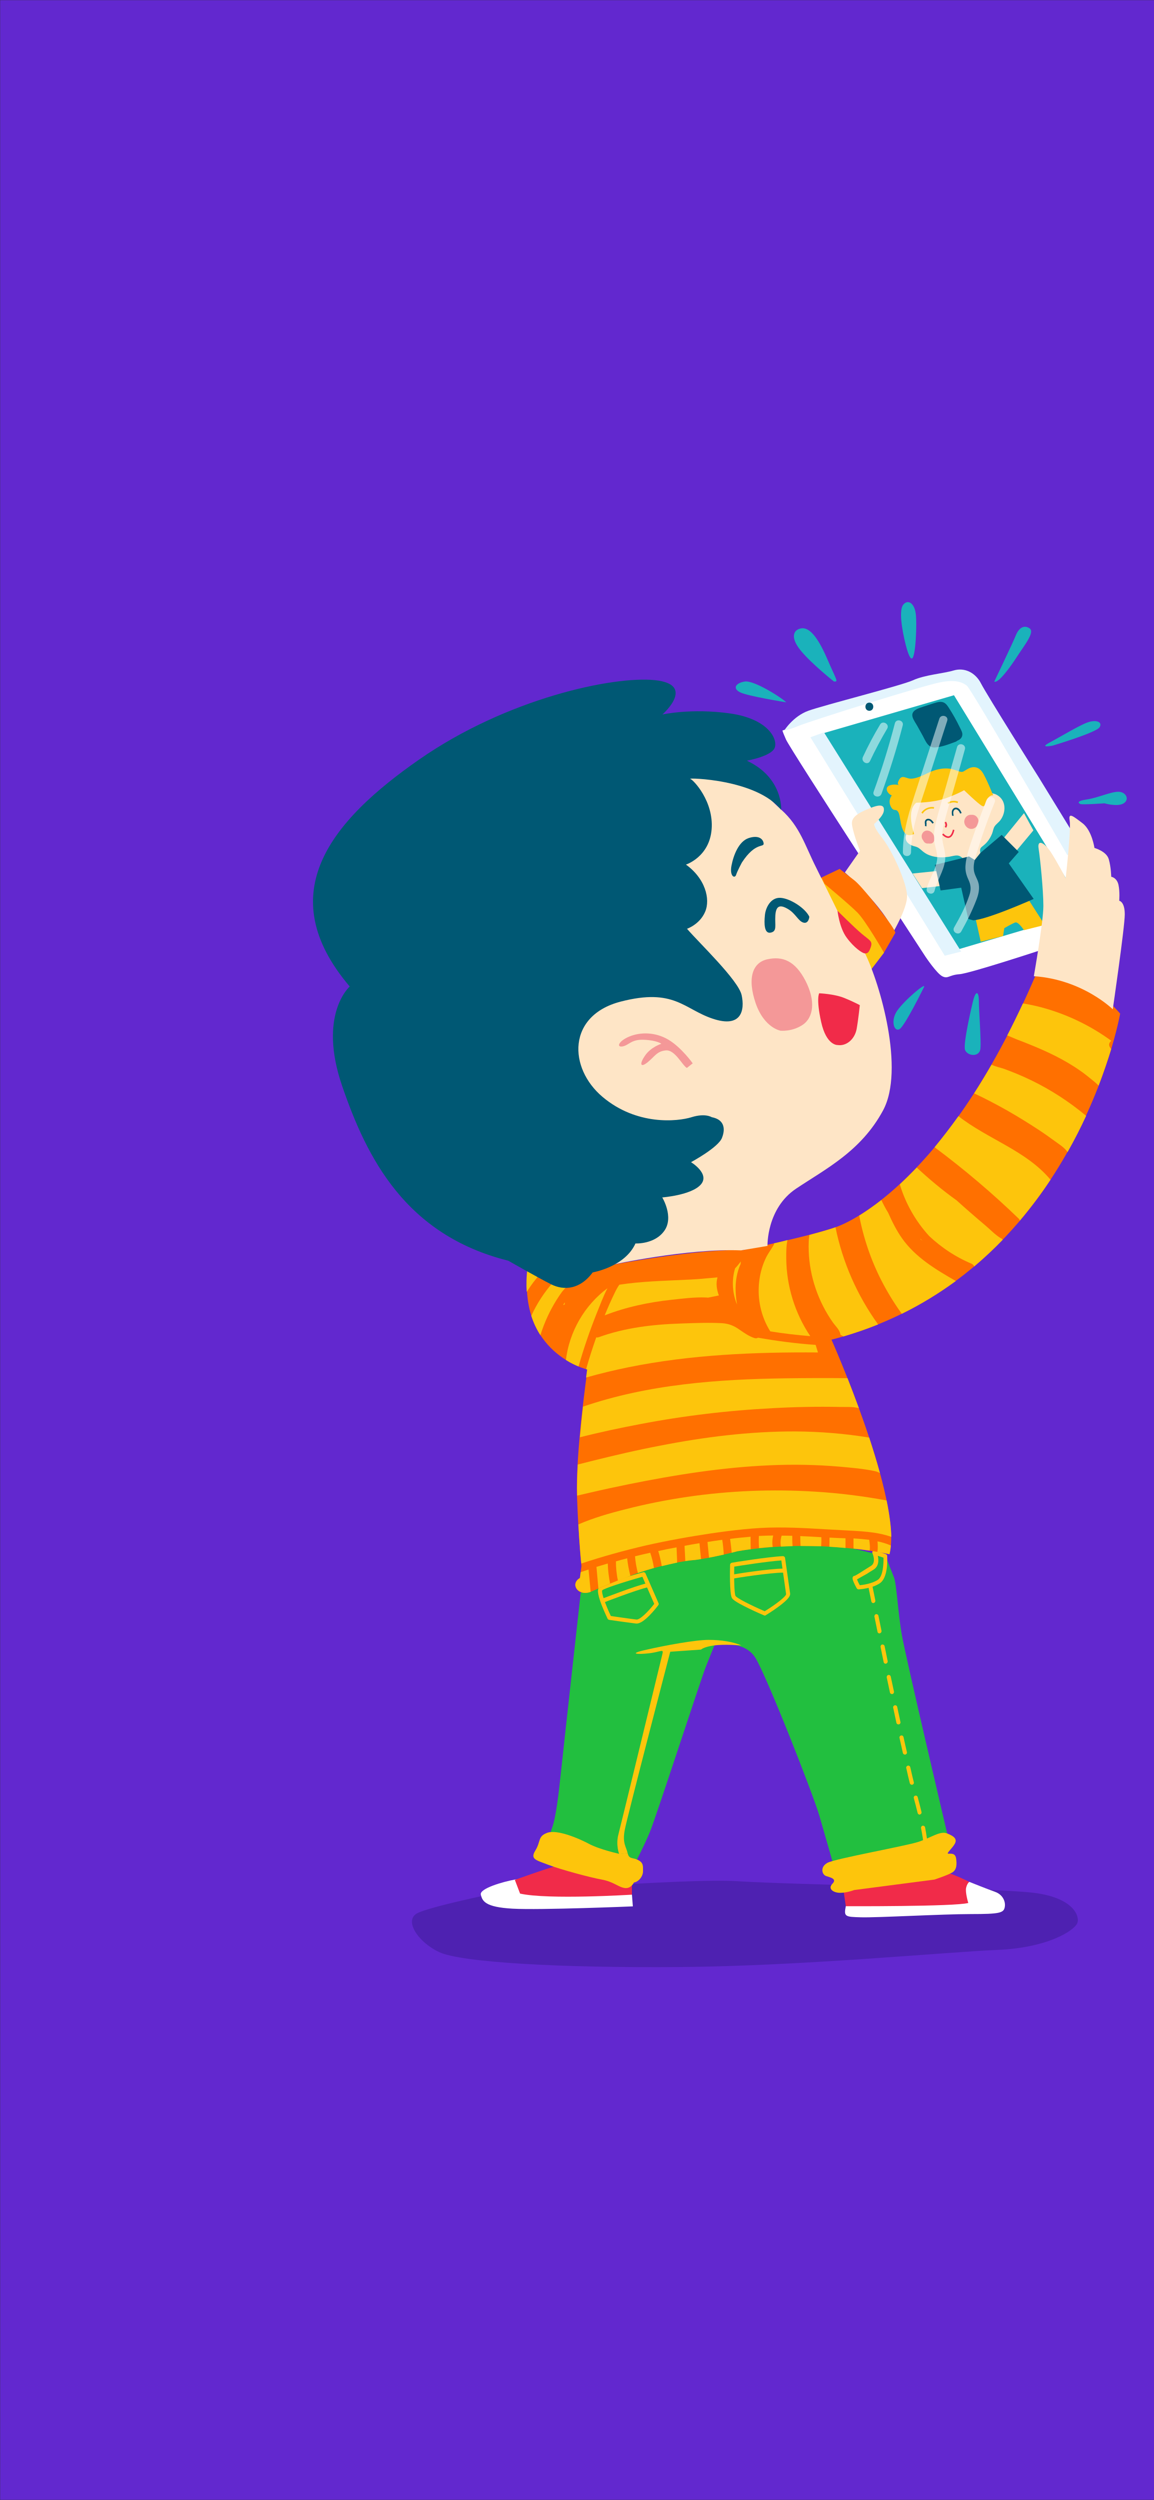 <?xml version="1.0" encoding="utf-8"?>
<!-- Generator: Adobe Illustrator 22.0.0, SVG Export Plug-In . SVG Version: 6.00 Build 0)  -->
<svg version="1.1" id="Capa_1" xmlns="http://www.w3.org/2000/svg" xmlns:xlink="http://www.w3.org/1999/xlink" x="0px" y="0px"
	 viewBox="0 0 750 1624" style="enable-background:new 0 0 750 1624;" xml:space="preserve">
<rect x="0" y="0" width="750" height="1624" fill="#333333" stroke="none"/>
<style type="text/css">
	.st0{fill:#6228cf;}
	.st1{fill:#FFFFFF;}
	.st2{fill:#1AB2BB;}
	.st3{fill:#FEE5C6;}
	.st4{fill:#FDC50C;}
	.st5{fill:#E3F4FD;}
	.st6{fill:#4E21B1;}
	.st7{fill:#F12B49;}
	.st8{fill:#22BF3F;}
	.st9{fill:#FF7000;}
	.st10{fill:#005874;}
	.st11{fill:#F49898;}
	.st12{fill:#015874;}
	.st13{opacity:0.5;}
</style>
<rect x="0.1" y="0.1" class="st0" width="749.9" height="1623.7"/>
<g>
	<g>
		<path class="st1" d="M508.6,474.5c0,0-0.6-0.6,2.2,5.8c2.8,6.5,90.6,141,90.6,141s7.4,11.1,11.1,12.9c3.7,1.8,4.2-0.9,11.1-1.4
			c6.9-0.5,54.5-16.2,54.5-16.2l23.6-59.2l-73.5-117.4c0,0-12.9,0-14.3,0c-1.4,0-26.8,6.5-26.8,6.5L508.6,474.5z"/>
	</g>
	<g>
		<polygon class="st2" points="620,451.6 535,476.3 540,486.2 620.3,617.4 694.5,595.4 692.7,570.4 		"/>
	</g>
	<g>
		<polygon class="st3" points="652,544.8 665.5,528.2 671.6,539.4 660.1,553.2 		"/>
	</g>
	<g>
		<polygon class="st3" points="609.7,565.7 593.1,567.4 599.2,576.9 613.7,575.2 		"/>
	</g>
	<g>
		<path class="st4" d="M634,596.5l3.4,15.2l14.5-3.7l0.8-5.1c0,0,5.1-3,7.1-3.7c2-0.7,5.7,5,5.7,5l13.5-3.4L668.2,584L634,596.5z"/>
	</g>
	<g>
		<polygon class="st4" points="546.7,573.9 570.8,602.3 574.5,618.9 566,630 531.9,587.4 533.9,570.1 		"/>
	</g>
	<g>
		<polygon class="st5" points="624.7,618.1 614,620.8 526.7,478.9 535.5,475.7 		"/>
	</g>
	<g>
		<path class="st3" d="M648,516.4c-1.2-0.7-2.6-1.1-3.9-1.1c-1.5,0-3.4,1.2-4.8,0.6c-1.1-0.5-2.1-2.1-2.9-3
			c-1.1-1.1-2.3-2.1-3.7-2.8c-5.9-3-12.9-2-19.1-0.7c-4.6,0.9-9.1,2.2-13.5,3.8c-3.5,1.3-7,2.7-9.2,5.9c-4.2,6.1-3.5,14.8-0.6,21.4
			c-1.2,0.9-1.9,2.5-1.7,4.2c0.4,3,3.3,4.4,6,5.1c2,0.5,2.8,1.2,4.3,2.5c1.2,1.1,2.5,2,3.9,2.7c3,1.4,6.2,1.9,9.5,1.9
			c1.5,0,3.1-0.2,4.6-0.4c1.7-0.3,3.6-0.9,5.3-0.8c3.2,0.2,4.9,4.1,8.1,4.8c2.7,0.7,5.7-0.4,6.6-3.2c0.5-1.4,0.3-2.8,0.1-4.2
			c-0.3-2.2,0.7-2.7,2.3-4c2.5-2,4.3-4.7,5.5-7.7c0.6-1.5,0.7-3.2,1.6-4.6c1-1.5,2.7-2.6,3.8-4.1C653.9,527.7,654.1,519.9,648,516.4
			z"/>
	</g>
	<g>
		<path class="st5" d="M693.7,555.5c0,0-62.5-108-65.3-110.1c-2.8-2.1-7.1-4.3-17.8-2.1c-10.7,2.1-82.9,24.6-92.1,28.4
			c-4.7,2-8.8,2.8-8.8,2.8s5.7-9.2,15.6-12.8c9.9-3.6,60.2-16.3,68-19.8c7.8-3.6,19.4-4.3,26.5-6.4c7.1-2.1,14.2,1.4,17.8,8.5
			c3.6,7.1,37.6,61.1,37.6,61.1l27,44L693.7,555.5z"/>
	</g>
	<g>
		<path class="st6" d="M320.3,1230.1c0,0-40.1,8.2-49,12.6c-8.9,4.5,0,18.6,14.1,25.3c14.1,6.7,78.8,10.4,157.5,9.7
			c78.8-0.7,171.7-9.7,205.1-11.1s49.8-12.6,52-17.1c2.2-4.5-2.2-17.1-29-20.1c-26.8-3-156-5.2-191-7.4
			C445.2,1219.7,320.3,1230.1,320.3,1230.1z"/>
	</g>
	<g>
		<path class="st1" d="M410.7,1230.6l0.6,7.7c0,0-60,2.5-78.1,1.5c-18.1-1-19.7-5-20.7-9.1c-1-4,14.4-8.4,22.1-9.8
			C342.2,1219.7,410.7,1230.6,410.7,1230.6z"/>
	</g>
	<g>
		<path class="st1" d="M630,1222.4c0,0,12,4.8,16.8,6.5c4.8,1.7,6.9,6.2,6.2,9.9c-0.7,3.8-3.4,4.5-22,4.5c-18.5,0-61.1,2.4-71.4,2.1
			c-10.3-0.3-11.3-0.3-9.9-7.2C551,1231.3,630,1222.4,630,1222.4z"/>
	</g>
	<g>
		<path class="st7" d="M410.7,1224.5v6.2c0,0-54.6,3.4-72.7-0.7l-3.4-8.9c0,0,19.9-7.2,27.8-9.3
			C370.2,1209.7,410.7,1224.5,410.7,1224.5z"/>
	</g>
	<g>
		<path class="st7" d="M548.3,1228.6l1.4,9.6c0,0,70.7,0.3,79.6-2.1c0,0-2.1-6.9-1.4-9.9s2.1-3.8,2.1-3.8s-8.2-4.1-13.7-5.8
			C610.7,1214.9,548.3,1228.6,548.3,1228.6z"/>
	</g>
	<g>
		<path class="st8" d="M377.4,1034.7c0,0-11,99.2-12.7,115.3c-1.7,16.1-3.4,30.5-5.9,37.3c-2.5,6.8-0.8,8.5-0.8,8.5l53.4,17
			c0,0,6.8-12.7,11-22.9c4.2-10.2,33.1-99.2,36.5-107.7c3.4-8.5,5.4-13.4,5.4-13.4s19.2-4.4,26.8,8.3s37.3,88.2,41.5,102.6
			s10.2,35.6,10.2,35.6l67-14.4l5.8-9.9c0,0-27-114.7-29.5-129.1s-3.4-33.1-5.1-37.3c-1.7-4.2-5.4-13.7-5.4-13.7l-81.1-19.3
			l-75.5,22.9L377.4,1034.7z"/>
	</g>
	<g>
		<path class="st4" d="M413.8,1054.6c-0.1,0-0.2,0-0.4,0c-4.2-0.5-17-2.3-17.5-2.4c-0.4-0.1-0.8-0.3-1-0.7c0,0-2-4.2-3.8-8.7
			c-3.3-8.5-2.7-10.7-1.6-11.7c2.5-2.5,24.1-8.6,28.4-9.8c0.6-0.2,1.3,0.1,1.6,0.7l8.5,19.4c0.2,0.4,0.1,0.9-0.2,1.3
			C426.3,1044.7,418.6,1054.6,413.8,1054.6z M397,1049.7c2.8,0.4,13.1,1.9,16.7,2.3c2.1,0.2,7.5-5,11.5-10.2l-7.7-17.6
			c-12,3.4-24.7,7.5-26.1,8.8C390.7,1034.3,393.3,1041.9,397,1049.7z"/>
	</g>
	<g>
		<path class="st4" d="M391.9,1040.9c-0.5,0-1-0.3-1.2-0.8c-0.3-0.7,0.1-1.4,0.8-1.7c0.9-0.3,20.9-8.1,29-10c0.7-0.2,1.4,0.3,1.6,1
			c0.2,0.7-0.3,1.4-1,1.6c-7.8,1.8-28.4,9.8-28.6,9.9C392.2,1040.9,392,1040.9,391.9,1040.9z"/>
	</g>
	<g>
		<path class="st4" d="M558,1032.4c-0.5,0-0.9-0.3-1.2-0.7c-3.3-6-2.8-6.8-2.5-7.4c0.2-0.4,0.7-0.7,1.1-0.7c0.8-0.2,3.9-2.2,6.4-3.8
			c1.4-0.9,2.9-1.8,4.3-2.7c3.6-2.2,0.9-8.2,0.9-8.2c-0.2-0.5-0.1-1,0.2-1.4c0.4-0.4,0.9-0.5,1.4-0.4l7.1,2.4
			c0.5,0.2,0.9,0.6,0.9,1.2c0,0.1,0.2,3.5-0.2,7.3c-0.6,5.3-2.2,8.9-4.7,10.5C566.5,1031.9,558.4,1032.4,558,1032.4
			C558.1,1032.4,558,1032.4,558,1032.4z M557,1025.9c0.3,0.9,1,2.4,1.8,3.8c2.1-0.2,7.9-1,11.7-3.5c3.4-2.2,3.8-10.5,3.7-14.4
			l-3.7-1.2c0.7,3,0.6,6.9-2.8,9c-1.4,0.8-2.9,1.8-4.3,2.7C559.9,1024.2,558.1,1025.3,557,1025.9z M555.7,1023.6
			C555.7,1023.6,555.7,1023.6,555.7,1023.6C555.7,1023.6,555.7,1023.6,555.7,1023.6z"/>
	</g>
	<g>
		<path class="st9" d="M672.8,634.1c0,0,33.9-0.8,55.2,24.3c0,0-30,171.2-187.6,211.8c0,0,46.4,104.5,37.7,139.3
			c0,0-47.4-10.6-98.7-1.9c0,0-18.4,4.8-29,5.8c-10.6,1-25.1,4.8-33.9,7.7c-8.7,2.9-23.2,8.7-31.9,12.6c-8.7,3.9-14.5-4.8-7.7-8.7
			l1-7.7c0,0-1.9-17.4-2.9-45.5c-1-28,6.8-82.2,6.8-82.2s-45.5-10.6-38.7-65.8l39.7-45.5l16,43.1c0,0,54.8-10.3,83.7-9.3
			c0,0,46.3-9.6,61.8-15.4C559.7,790.9,619.7,758.1,672.8,634.1z"/>
	</g>
	<g>
		<g>
			<path class="st4" d="M407.6,1012.2c-2.4,0.6-4.9,1.3-7.3,2c0,4.2,0.4,8.4,1.3,12.5c2.8-1.1,5.5-2.1,8.1-3.1
				C408.7,1019.8,408,1016,407.6,1012.2z"/>
		</g>
		<g>
			<path class="st4" d="M395,1015.6c-2.5,0.7-5,1.5-7.4,2.2c0.1,0.2,0.1,0.4,0.1,0.6c0.4,4.5,0.8,8.9,1.2,13.4c2.4-1,5-2.1,7.6-3.2
				C395.7,1024.4,395.1,1020,395,1015.6z"/>
		</g>
		<g>
			<path class="st4" d="M525.6,806.7c-0.1,2-0.1,4.1,0,6.1c0.6,16.5,6.2,32.7,15.7,46.2c1.6,2.3,4.6,4.9,4.9,8
				c0.7,0.4,1.3,0.8,2,1.1c7.8-2.3,15.3-4.9,22.5-7.8c-13.6-18.8-23.1-40.4-27.7-63.1c-4.3,1.5-10.4,3.2-17,5
				C525.9,803.7,525.6,805.2,525.6,806.7z"/>
		</g>
		<g>
			<path class="st4" d="M361.7,844.4c1.1-1.8,2.3-3.5,3.5-5.2c0.8-1.1,2.3-2.4,3.1-3.7c-1.4-1.4-4-2.5-5.4-3.2
				c-0.9-0.5-1.9-0.9-2.8-1.2c0,0.6-0.2,1.2-0.6,1.8c-5.8,6.5-10.6,13.9-14.2,21.8c1.5,4.8,3.6,9,5.9,12.6c1.3-4.2,2.9-8.3,4.7-12.2
				C357.6,851.4,359.6,847.8,361.7,844.4z"/>
		</g>
		<g>
			<path class="st4" d="M481.4,820.2c0-0.3,0.1-0.5,0.1-0.8c-0.7,0.9-1.4,1.7-2,2.5c-0.6,0.7-1.2,1.4-1.8,2c0,0,0,0.1,0,0.1
				c-2.3,7.7-1.7,16.1,1.3,23.4c-0.5-3-0.8-5.9-0.9-8.9c-0.2-6.1,0.8-12.2,3.3-17.6C481.3,820.7,481.3,820.4,481.4,820.2z"/>
		</g>
		<g>
			<path class="st4" d="M442.4,859.7c-18.1,0.6-36.2,2.7-53.3,8.9c-0.6,0.2-1.1,0.2-1.6,0.1c-2.4,6.8-4.6,13.7-6.6,20.7
				c0.5,0.1,0.7,0.2,0.7,0.2s-0.3,1.9-0.7,5.2c9.1-2.6,18.3-4.8,27.6-6.7c40.5-8.2,81.9-9.9,123.1-9.6c-0.5-1.6-1-3.2-1.5-4.9
				c-12.6-0.9-25.1-2.5-37.5-4.7c-0.5,0.4-1.3,0.5-2.1,0.3c-3.6-1.1-6.5-3.2-9.6-5.3c-3.6-2.6-7-4.1-11.5-4.4
				C460.6,859,451.4,859.4,442.4,859.7z"/>
		</g>
		<g>
			<path class="st4" d="M599.7,806.1c-0.5-0.5-1-1-1.5-1.4c0,0,0,0-0.1,0.1c0.1,0.1,0.3,0.3,0.4,0.4
				C599,805.5,599.4,805.8,599.7,806.1C599.7,806.1,599.7,806.1,599.7,806.1z"/>
		</g>
		<g>
			<path class="st4" d="M572.8,831.7c3.6,7,7.7,13.8,12.3,20.3c0.3,0.5,0.7,0.9,1,1.4c12.8-6.3,24.4-13.5,35.1-21.3
				c-13-7.5-26.2-15.3-35-27.8c-3.6-5.1-6.4-10.8-9-16.6c-1.6-2.6-3.1-5.4-4.4-8.2c-5.4,4.2-10.2,7.5-14.4,10.1
				C561.2,804.2,566,818.4,572.8,831.7z"/>
		</g>
		<g>
			<path class="st4" d="M367.1,845.9C367.1,845.9,367,845.9,367.1,845.9c-0.4,0.6-0.8,1.2-1.1,1.8c0.2-0.1,0.4-0.2,0.7-0.2
				c0.1-0.1,0.2-0.2,0.3-0.3C367,846.7,367,846.3,367.1,845.9z"/>
		</g>
		<g>
			<path class="st4" d="M576.2,974.6c0,0-0.1,0-0.1,0c-15.4-2.8-31-4.8-46.7-5.7c-27.6-1.7-55.4-0.6-82.7,3.4c-13.5,2-26.8,4.6-40,8
				c-10.4,2.6-20.9,5.6-30.8,9.9c0.7,12.9,1.5,21.8,1.9,25.4c13.9-4.6,28-8.5,42.2-11.8c13.8-3.1,27.7-5.6,41.7-7.7
				c14.4-2.1,28.8-3.9,43.3-3.9c14.4-0.1,28.9,1.1,43.3,1.8c10.4,0.6,21.2,0.8,31,4.3C579.1,991.4,578,983.3,576.2,974.6z"/>
		</g>
		<g>
			<path class="st4" d="M539.1,998.8c0,2,0,3.9-0.1,5.9c3.7,0.2,7.2,0.5,10.5,0.8v-6.3c-3.3-0.1-6.5-0.2-9.6-0.4
				C539.6,998.8,539.3,998.8,539.1,998.8z"/>
		</g>
		<g>
			<path class="st4" d="M564.9,1000.2c-3.4-0.4-6.8-0.7-10.2-0.9v6.6c3.9,0.4,7.4,0.9,10.5,1.3
				C565.6,1004.9,565.2,1002.2,564.9,1000.2C564.9,1000.2,564.9,1000.2,564.9,1000.2z"/>
		</g>
		<g>
			<path class="st4" d="M469.4,1000.2c-3.2,0.4-6.4,0.9-9.6,1.4c0.3,3.4,0.7,6.8,1,10.2c3.3-0.6,6.7-1.4,9.6-2
				C470.2,1006.6,469.9,1003.4,469.4,1000.2z"/>
		</g>
		<g>
			<path class="st4" d="M439.7,1005.1c-4,0.7-7.9,1.5-11.9,2.4c1,3.2,1.7,6.5,2.3,9.8c3.3-0.8,6.7-1.6,10-2.3
				C440,1011.6,439.8,1008.3,439.7,1005.1z"/>
		</g>
		<g>
			<path class="st4" d="M514.9,997.6c-2.3-0.1-4.6-0.1-6.9-0.1c-0.7,2.4-0.9,4.7-0.5,7.1c2.6-0.1,5.1-0.2,7.6-0.3
				C514.9,1002,514.9,999.8,514.9,997.6z"/>
		</g>
		<g>
			<path class="st4" d="M502.5,997.4c-1.6,0-3.1,0.1-4.7,0.1c-1.5,0.1-3.1,0.1-4.6,0.2c-0.1,2.6-0.1,5.3,0.1,7.9
				c3-0.3,6-0.6,8.9-0.8C501.8,1002.4,501.9,999.9,502.5,997.4z"/>
		</g>
		<g>
			<path class="st4" d="M603.9,802.9c8,7.5,17.2,13.6,27.4,17.9c0.9,0.4,1.6,1.1,1.8,1.9c6.6-5.6,12.8-11.4,18.6-17.4
				c-0.2-0.2-0.4-0.4-0.5-0.6c-0.4-0.2-0.8-0.4-1.1-0.6c-3.5-2.2-6.6-5.5-9.8-8.2c-6.3-5.3-12.5-10.7-18.6-16.2
				c-9.1-6.5-17.7-13.7-25.9-21.3c-3.8,4-7.5,7.6-11,10.9C588.5,781.7,595.1,793.3,603.9,802.9z"/>
		</g>
		<g>
			<path class="st4" d="M454.6,1002.4c-3.2,0.5-6.5,1.1-9.7,1.7c0,0.1,0,0.2,0,0.3l0.5,9.6c1.7-0.3,3.4-0.5,5-0.6
				c1.6-0.1,3.3-0.4,5.2-0.7C455.3,1009.3,454.9,1005.9,454.6,1002.4z"/>
		</g>
		<g>
			<path class="st4" d="M382.5,1019.5c-1.7,0.6-3.4,1.1-5.1,1.7l-0.5,3.8c-6.6,3.8-1.3,12.1,7,9
				C383.4,1029.2,383,1024.3,382.5,1019.5z"/>
		</g>
		<g>
			<path class="st4" d="M502,914.7c14.5-0.8,29.1-1.1,43.7-0.8c4,0.1,8.5-0.3,12.5,0.8c-2.6-7-5.1-13.7-7.4-19.5c-0.1,0-0.1,0-0.2,0
				c-13.3-0.1-26.6-0.1-39.9,0.1c-44.5,0.6-89.5,3.9-131.8,18.4c-0.7,6.1-1.4,12.9-2,19.9c13-3.3,26.2-6.1,39.4-8.6
				C444.5,919.6,473.2,916.2,502,914.7z"/>
		</g>
		<g>
			<path class="st4" d="M354.5,824.4c1.5-1.2,3.3-0.6,4.1,0.6c0,0,0.1,0,0.1,0c0.1,0,0.2,0.1,0.3,0.1c0.1,0,0.2,0.1,0.3,0.1
				c4.8,1.4,10,3.7,13.3,7.3c0.2,0.2,0.4,0.5,0.6,0.7c0.8-0.9,1.6-1.7,2.5-2.6c2.8-2.6,5.9-4.9,9.2-7c0.1-1,0.7-2,1.9-2.2
				c0.8-0.1,1.5-0.2,2.3-0.4c0.8-0.5,1.7-1,2.5-1.4c1.2-0.7,2.4-0.3,3.1,0.5c1.1-0.2,2.1-0.3,3.2-0.5l-15.4-41.4l-39.7,45.5
				c-0.7,5.6-0.8,10.8-0.5,15.5C345.8,833.8,349.6,828.6,354.5,824.4z"/>
		</g>
		<g>
			<path class="st4" d="M533.8,998.5c-4.6-0.3-9.1-0.5-13.7-0.7c0,2.1,0.1,4.3,0.2,6.4c4.6,0,9.1,0.1,13.4,0.2
				C533.8,1002.4,533.9,1000.4,533.8,998.5z"/>
		</g>
		<g>
			<path class="st4" d="M487.8,998.2c-4.4,0.4-8.9,0.8-13.3,1.4c0.4,3,0.8,6,1,9c2.4-0.6,3.8-1,3.8-1c2.9-0.5,5.7-0.9,8.6-1.3
				C487.8,1003.6,487.8,1000.9,487.8,998.2z"/>
		</g>
		<g>
			<path class="st4" d="M570.3,1001.2c0.2,2.3,0.3,4.7-0.1,6.9c5,0.8,7.9,1.5,7.9,1.5c0.4-1.7,0.7-3.6,0.9-5.7
				C576.2,1002.7,573.3,1001.8,570.3,1001.2z"/>
		</g>
		<g>
			<path class="st4" d="M660.4,675c2.9,1.1,5.8,2.2,8.7,3.4c11.4,4.6,22.7,9.9,32.8,17c2.5,1.7,4.9,3.6,7.2,5.5
				c1.6,1.3,3.4,2.7,4.9,4.3c3.4-8.9,6.1-17,8.2-23.8c-0.4-0.4-0.8-1-1.1-1.6c-0.7-1.6,0.1-3,1.2-3.7c-13.4-9.8-28.5-17.1-44.5-21.5
				c-3.6-1-7.3-1.8-11.1-2.5c-0.6-0.1-1.2-0.2-1.9-0.3c-3.4,7.3-6.8,14.2-10.2,20.8C656.6,673.3,658.7,674.3,660.4,675z"/>
		</g>
		<g>
			<path class="st4" d="M422.6,1008.6c-3.3,0.7-6.6,1.5-9.9,2.3c0.3,3.7,0.9,7.3,1.9,10.9c0.7-0.2,1.3-0.5,1.9-0.7
				c2.4-0.8,5.3-1.7,8.5-2.6C424.5,1015.2,423.7,1011.8,422.6,1008.6z"/>
		</g>
		<g>
			<path class="st4" d="M436.3,844.3c7.4-0.8,15.1-1.8,22.5-1.5c0.5,0,0.9,0.1,1.4,0.1c2.1-0.4,4.3-0.9,6.4-1.3
				c0.2,0,0.4-0.1,0.6-0.1c-0.7-1.9-1.2-3.9-1.4-5.9c-0.2-2,0-4,0.5-5.9c-2.1,0.3-4.3,0.4-6.4,0.6c-4.8,0.5-9.6,0.8-14.4,1
				c-14.4,0.7-28.8,1-43,3.2c-1.2,1.7-2.2,3.6-3.1,5.5c-2.3,4.7-4.4,9.5-6.4,14.4C406.9,849,421.5,845.9,436.3,844.3z"/>
		</g>
		<g>
			<path class="st4" d="M503.2,807.6c-0.2,0.6-0.4,1.3-0.8,1.8c-1.4,2.4-3,4.5-4.3,7c-2.5,5-4.1,10.5-4.7,16.1
				c-1.3,11.3,1.2,22.7,7.2,32.3c8.6,1.4,17.3,2.4,26,3.1c-10-14.9-15.5-32.7-15.6-50.6c0-3.4-0.1-7.9,0.8-11.8
				C508.9,806.3,506,807,503.2,807.6z"/>
		</g>
		<g>
			<path class="st4" d="M542.2,874.5c0-0.1-0.1-0.2-0.1-0.2c0,0,0,0-0.1,0C542.1,874.3,542.1,874.4,542.2,874.5z"/>
		</g>
		<g>
			<path class="st4" d="M408.6,964.1c30.2-6.1,60.9-11,91.7-12.3c15.2-0.7,30.4-0.4,45.6,0.9c7.5,0.7,15.3,1.3,22.7,2.9
				c1.3,0.3,2.4,0.7,3.3,1.3c-2.1-7.6-4.5-15.5-7-23.1c-15.8-2.6-31.9-3.9-47.9-4c-29.7-0.1-59.2,3.6-88.3,9.3
				c-14.7,2.8-29.2,6.2-43.7,9.8c-3.2,0.8-6.4,1.6-9.5,2.4c-0.4,7.4-0.6,14.3-0.4,20.2c2.9-0.7,5.7-1.3,8.6-2
				C391.9,967.6,400.2,965.8,408.6,964.1z"/>
		</g>
		<g>
			<path class="st4" d="M682.4,765.9c-15.9-18.7-40.5-26-59.5-40.9c-5.3,7.4-10.5,14.1-15.5,20.2c19.2,14.3,37.5,29.8,54.7,46.4
				c0.3,0.3,0.6,0.8,0.7,1.3c7.4-8.8,14.1-17.7,20-26.7C682.6,766.2,682.5,766.1,682.4,765.9z"/>
		</g>
		<g>
			<path class="st4" d="M654.7,721.4c7,4,13.8,8.2,20.5,12.6c3.5,2.3,6.9,4.7,10.3,7.2c2.7,2,5.9,3.9,8,6.7c0.1,0.1,0.2,0.3,0.3,0.5
				c4.6-8.1,8.6-16,12.1-23.6c-10.9-9.1-22.9-16.9-35.7-23.1c-5.8-2.8-11.8-5.3-17.9-7.5c-2.1-0.7-5.4-1.4-7.9-2.6
				c-3.8,6.6-7.6,12.8-11.3,18.6C640.4,713.6,647.6,717.4,654.7,721.4z"/>
		</g>
		<g>
			<path class="st4" d="M367.8,883.4c3,1.9,5.9,3.3,8.2,4.2c3.4-11.9,7.4-23.5,12-35c2.1-5.1,4.1-10.7,6.8-15.8
				C379.9,847.8,370,865,367.8,883.4z"/>
		</g>
	</g>
	<g>
		<path class="st3" d="M397.9,821.5c0,0,48.6-10.7,83.7-9.3l17.2-2.9c0,0-0.7-24.3,18.6-37.2c19.3-12.9,42.2-24.3,56.5-50.8
			c14.3-26.5-2-82.4-11.7-102l-17.9-27.6c0,0-6.9-14.1-14-28.4c-7.2-14.3-10.4-26.4-22.4-37.2c-12-10.7-28.4-30.8-49.9-30.1
			c-21.5,0.7-58.7,10-58.7,10L360,568.2l-11.4,130.9l9.3,80.1L397.9,821.5z"/>
	</g>
	<g>
		<path class="st10" d="M462.6,725.7c0,0-4.2-2.8-13.2,0s-35.5,5.6-57.8-13.2c-22.3-18.8-23-52.9,11.8-61.9s41.1,4.9,59.8,11.1
			c18.8,6.3,20.9-5.6,18.8-15.3s-27.8-34.1-35.5-43.1c0,0,8.3-2.8,11.8-11.1c3.5-8.3,0-21.6-12.5-30.6c0,0,15.3-4.9,16.7-23
			c1.4-18.1-11.8-32-13.9-32.7s43.1,0,59.1,20.2c0,0,1.4-20.9-22.3-32c0,0,16-2.8,18.1-8.4c2.1-5.6-4.2-18.8-29.2-22.3
			c-25-3.5-43.8,0.7-43.8,0.7s22.3-19.5-4.9-22.3c-27.1-2.8-96,11.8-153.1,51.5c-57.1,39.7-96.7,87-45.2,147.5
			c0,0-20.9,18.1-4.9,64.7c16,46.6,41.1,96.7,107.9,113.4c0,0,19.5,11.1,27.8,15.3s18.8,3.5,27.1-7.7c0,0,20.9-3.5,27.8-18.8
			c0,0,12.5,0.7,18.8-8.3s-1.4-21.6-1.4-21.6s18.8-1.4,25-8.3c6.3-7-6.3-14.6-6.3-14.6s18.1-9.7,20.2-16
			C471.7,732.7,470.3,727.1,462.6,725.7z"/>
	</g>
	<g>
		<path class="st11" d="M446.4,693.7l3.8-3c0,0-7.2-10.2-15.7-15.3c-8.5-5.1-18.3-5.1-25.5-2.1c-7.2,3-8.5,7.2-4.3,6.4
			c4.3-0.9,5.5-4.7,14-4.3c8.5,0.4,11.1,2.6,11.1,2.6s-6.8,2.1-10.6,7.7c-3.8,5.5-3,8.1,1.7,4.3c4.7-3.8,6-7.2,11.9-7.7
			S443.4,692,446.4,693.7z"/>
	</g>
	<g>
		<path class="st11" d="M507.3,669.5c0,0-10.6-1.7-16.2-17.9c-5.5-16.2-2.1-26.4,7.7-28.5c9.8-2.1,17.9,0.9,24.7,14
			c6.8,13.2,5.1,23.8-1.7,28.5C514.9,670.3,507.3,669.5,507.3,669.5z"/>
	</g>
	<g>
		<path class="st7" d="M544.3,678.8c0,0-7.2,0.4-10.6-14.9c-3.4-15.3-1.3-18.7-1.3-18.7s9.8,0.4,16.2,3c6.4,2.6,10.2,4.7,10.2,4.7
			s-0.9,8.9-2.1,15.7C555.3,675.4,549.8,679.7,544.3,678.8z"/>
	</g>
	<g>
		<path class="st7" d="M544.3,591.6c0,0,10.6,10.6,15.7,14.9c5.1,4.3,7.2,4.7,6,8.5c-1.3,3.8-2.1,4.3-3.8,4.3
			c-1.7,0-7.2-3.8-11.9-10.2C545.5,602.7,544.3,591.6,544.3,591.6z"/>
	</g>
	<g>
		<path class="st10" d="M526,595.5c0,0-0.4,4.7-3.8,3.8s-5.1-6-10.2-8.9c-5.1-3-7.7-2.1-8.1,4.3c-0.4,6.4,1.3,10.2-3,11.1
			c-4.3,0.9-4.3-6-3.8-11.1c0.4-5.1,3.8-11.9,10.2-11.5C513.6,583.6,523.4,589.9,526,595.5z"/>
	</g>
	<g>
		<path class="st10" d="M482.2,560.2c0,0-3,5.5-3.8,8.1c-0.9,2.6-4.3,0.9-3-6c1.3-6.8,4.7-15.7,11.1-17.9c6.4-2.1,9.4,0.4,9.8,3.4
			C496.6,550.8,491.1,546.6,482.2,560.2z"/>
	</g>
	<g>
		<path class="st3" d="M580.7,605.1c0,0,8.3-14,8.8-22.3c0.5-8.3-9.8-30.6-16.1-38.4c-6.2-7.8-5.2-9.3-5.2-9.3s5.7-4.7,6.2-8.3
			s-1.6-4.7-8.3-2.1c-6.7,2.6-11.9,5.2-12.4,9.3c-0.5,4.1,5.2,18.7,5.2,18.7l-9.8,14C549.1,566.7,574.5,589,580.7,605.1z"/>
	</g>
	<g>
		<path class="st3" d="M671.9,634.1c0,0,6.2-35.2,6.2-45.6s-2.1-31.1-3.1-37.3c-1-6.2,3.6-4.1,7.8,2.1c4.1,6.2,9.8,17.1,9.8,17.1
			s3.6-31.6,2.6-37.3c-1-5.7,2.1-3.1,8.3,1.6c6.2,4.7,7.8,16.1,7.8,16.1s7.8,2.1,9.3,7.3s1.6,11.4,1.6,11.4s3.6,0.5,4.7,5.2
			c1,4.7,0.5,10.4,0.5,10.4s3.6,0.5,3.6,8.8c0,8.3-7.8,61.7-7.8,61.7S703.6,636.2,671.9,634.1z"/>
	</g>
	<g>
		<path class="st2" d="M511,456.2c0,0-25-4-30-6.5c-5-2.5-3-6,3-7C490,441.7,508,453.2,511,456.2z"/>
	</g>
	<g>
		<path class="st2" d="M542,442.7c0,0-14.5-11.5-21.5-20c-7-8.5-5-13.5,0-14.5c5-1,10.5,4.5,17,19.5C544,442.7,545,442.7,542,442.7z
			"/>
	</g>
	<g>
		<path class="st2" d="M592.6,427.7c0,0-1.5,1-4-9c-2.5-10-4.5-22.5-1.5-26c3-3.5,7-1,8,5.5C596.1,404.7,595.1,427.7,592.6,427.7z"
			/>
	</g>
	<g>
		<path class="st2" d="M646.2,442.7c0,0,12-25,14-30c2-5,5.5-7,9-4.5c3.5,2.5-3.5,11-8,18C656.7,433.2,648.7,444.2,646.2,442.7z"/>
	</g>
	<g>
		<path class="st2" d="M684.2,484.3c0,0-9.5,2-2-2c7.5-4,19-11,24.5-13c5.5-2,10-0.5,8,3C712.8,475.8,684.2,484.3,684.2,484.3z"/>
	</g>
	<g>
		<path class="st2" d="M717.8,521.8c0,0-14,1-15.5,0.5c-1.5-0.5-3-2,4-3c7-1,15.5-5,20.5-5c5,0,7.5,5,3.5,7.5
			C726.3,524.3,717.8,521.8,717.8,521.8z"/>
	</g>
	<g>
		<path class="st2" d="M600.6,641c0,0-12.5,25.5-16,27.5c-3.5,2-6-5.5-1.5-12C587.6,650,601.6,638,600.6,641z"/>
	</g>
	<g>
		<path class="st2" d="M632.2,651c0,0-6.5,27-5,31c1.5,4,9.5,5,10-1c0.5-6-1-24-1-30.5C636.2,644,634.2,642.5,632.2,651z"/>
	</g>
	<g>
		<path class="st4" d="M407.9,1203.7c-0.9-4.1-3.6-6.4-1.8-15.4c1.8-9.1,29.5-115.4,29.5-115.4l20-1.4c0,0,1.8-1.8,8.6-2.7
			c6.8-0.9,17.7,0,17.7,0c-5.5-2.3-12.7-3.6-21.4-3.6c-8.6,0-28.2,3.6-40.4,6.4c-12.3,2.7-5.9,3.2,1.8,2.3c7.7-0.9,9.5-3.2,8.6,0.5
			c-0.9,3.6-26.8,110.4-28.6,117.2s0.5,12.7,0.5,12.7L407.9,1203.7z"/>
		<path class="st4" d="M407.9,1203.7c0.9,4.1,3.2,2.7,6.8,4.5c3.6,1.8,3.2,4.1,3.2,7.3s-2.7,6.8-5.9,7.3c0,0-1.8,4.1-5.9,3.6
			c-4.1-0.5-7.3-4.1-15-5.5c-7.7-1.4-26.3-6.4-34.5-9.5c-8.2-3.2-12.3-3.6-8.6-9.5c3.6-5.9,1.4-9.1,7.7-11.4
			c6.4-2.3,20.4,3.6,27.3,7.3c6.8,3.6,19.5,6.4,19.5,6.4"/>
	</g>
	<g>
		<path class="st4" d="M601.4,1198.4c-0.7,0-1.3-0.5-1.3-1.2c-0.1-1.6-0.5-4.6-1.5-9.7c-0.1-0.7,0.3-1.4,1-1.6
			c0.7-0.1,1.4,0.3,1.6,1c1,5.2,1.4,8.4,1.5,10.1C602.8,1197.7,602.2,1198.3,601.4,1198.4C601.5,1198.4,601.4,1198.4,601.4,1198.4z
			 M597.7,1178.7c-0.6,0-1.1-0.4-1.3-1c-0.7-3-1.6-6.3-2.5-9.7c-0.2-0.7,0.2-1.4,0.9-1.6c0.7-0.2,1.4,0.2,1.6,0.9
			c0.9,3.4,1.8,6.7,2.5,9.7c0.2,0.7-0.3,1.4-1,1.6C597.9,1178.7,597.8,1178.7,597.7,1178.7z M592.6,1159.3c-0.6,0-1.1-0.4-1.3-1
			c-0.7-2.8-1.5-6.1-2.3-9.8c-0.2-0.7,0.3-1.4,1-1.6c0.7-0.2,1.4,0.3,1.6,1c0.8,3.7,1.6,7,2.3,9.8c0.2,0.7-0.3,1.4-1,1.6
			C592.8,1159.3,592.7,1159.3,592.6,1159.3z M588.1,1139.7c-0.6,0-1.1-0.4-1.3-1c-0.7-3.1-1.4-6.4-2.2-9.8c-0.2-0.7,0.3-1.4,1-1.6
			c0.7-0.2,1.4,0.3,1.6,1c0.7,3.4,1.5,6.7,2.2,9.8c0.2,0.7-0.3,1.4-1,1.6C588.3,1139.7,588.2,1139.7,588.1,1139.7z M583.9,1120.1
			c-0.6,0-1.2-0.4-1.3-1c-0.7-3.2-1.4-6.5-2.1-9.8c-0.2-0.7,0.3-1.4,1-1.6c0.7-0.2,1.4,0.3,1.6,1c0.7,3.3,1.4,6.6,2.1,9.8
			c0.2,0.7-0.3,1.4-1,1.6C584,1120,584,1120.1,583.9,1120.1z M579.7,1100.4c-0.6,0-1.2-0.4-1.3-1c-0.7-3.3-1.4-6.6-2.1-9.8
			c-0.1-0.7,0.3-1.4,1-1.6c0.7-0.2,1.4,0.3,1.6,1c0.7,3.3,1.4,6.5,2.1,9.8c0.1,0.7-0.3,1.4-1,1.6
			C579.9,1100.4,579.8,1100.4,579.7,1100.4z M575.6,1080.7c-0.6,0-1.2-0.4-1.3-1.1c-0.7-3.4-1.4-6.7-2-9.8c-0.1-0.7,0.3-1.4,1-1.6
			c0.7-0.1,1.4,0.3,1.6,1c0.7,3.2,1.3,6.5,2,9.8c0.1,0.7-0.3,1.4-1,1.6C575.8,1080.7,575.7,1080.7,575.6,1080.7z M571.6,1061
			c-0.6,0-1.2-0.4-1.3-1.1c-0.7-3.5-1.4-6.8-2-9.8c-0.1-0.7,0.3-1.4,1-1.6c0.7-0.1,1.4,0.3,1.6,1c0.6,3,1.3,6.3,2,9.8
			c0.1,0.7-0.3,1.4-1,1.6C571.7,1061,571.7,1061,571.6,1061z M567.6,1041.3c-0.6,0-1.2-0.4-1.3-1.1c-1.3-6.2-2-9.9-2-9.9
			c-0.1-0.7,0.3-1.4,1-1.6c0.7-0.1,1.4,0.3,1.6,1c0,0,0.7,3.7,2,9.9c0.1,0.7-0.3,1.4-1,1.6C567.7,1041.3,567.6,1041.3,567.6,1041.3z
			"/>
	</g>
	<g>
		<path class="st4" d="M497.1,1049.4c-0.2,0-0.4,0-0.5-0.1c0,0-4.8-2-9.7-4.4c-10.2-4.9-11-6.4-11.3-7.1c-1.5-3-1.2-18.3-1.1-21.4
			c0-0.6,0.5-1.2,1.1-1.3c0.9-0.2,23.3-3.8,33.2-4.3c0.7,0,1.3,0.5,1.4,1.1l3.3,23.1c0.2,1.4-0.6,3.6-7.9,8.9
			c-3.8,2.8-7.8,5.2-7.8,5.2C497.6,1049.3,497.4,1049.4,497.1,1049.4z M477.2,1017.6c-0.2,7.3,0,17.4,0.8,19c0.8,1.5,10.4,6.3,19,10
			c7.5-4.6,13.8-9.6,13.9-11.1l-3.1-21.9C498.9,1014.2,481.7,1016.9,477.2,1017.6z"/>
	</g>
	<g>
		<path class="st4" d="M476.8,1025.3c-0.6,0-1.2-0.5-1.3-1.1c-0.1-0.7,0.4-1.4,1.1-1.5c0.9-0.2,23.3-3.8,32.8-3.8
			c0.7,0,1.3,0.6,1.3,1.3s-0.6,1.3-1.3,1.3c-9.2,0-32.1,3.7-32.4,3.8C477,1025.3,476.9,1025.3,476.8,1025.3z"/>
	</g>
	<g>
		<path class="st10" d="M565,456.4c-3.4,0-3.4,5.3,0,5.3C568.4,461.7,568.4,456.4,565,456.4z"/>
	</g>
	<g>
		<path class="st10" d="M623.9,472.7c-1.1-2.3-2.3-4.6-3.6-6.9c-1.1-2-2.3-3.9-3.5-5.8c-0.9-1.4-1.9-3-3.5-3.7
			c-2.1-0.9-4.3-0.1-6.4,0.5c-2.2,0.7-4.3,1.4-6.5,2.1c-3.1,1.1-8.6,2.4-7.3,6.9c0.6,2,2.1,4,3.1,5.8l3.5,6.3c1.9,3.5,3.4,8,8.1,7.6
			c4.5-0.3,9.2-2.2,13.3-3.7c0.4-0.2,0.8-0.4,1.1-0.7c1.6-0.6,2.9-1.7,3.2-3.5C625.7,476,624.7,474.3,623.9,472.7z"/>
	</g>
	<g>
		<path class="st10" d="M651,542.3l11.1,11.1l-6.5,7.4l16.2,23.1c0,0-30,13.4-39.3,13.9l-3.2-0.9l-4.6-20.3l-13.4,1.8l-3.7-16.6
			l22.2-5.5l3.7,2.3l3.7-4.6L651,542.3z"/>
	</g>
	<g>
		<path class="st9" d="M545.7,564.4c0,0,4.4,3.4,9.5,7.4s17.9,20.6,22.3,26.7c4.4,6.1,4.4,7.4,4.4,7.4l-7.4,12.9
			c0,0-11.8-20.6-17.3-26.1c-5.4-5.4-21.3-18.6-21.3-18.6l-2-4.1L545.7,564.4z"/>
	</g>
	<g>
		<path class="st4" d="M594.1,541.7c0,0-2.4-6.8-2-12.5c0.3-5.8,3.4-7.8,3.4-7.8s10.8,0,18.6-2.7c7.8-2.7,12.5-5.4,12.5-5.4
			s9.1,8.8,11.5,10.1c2.4,1.4,1.7-2,3.7-4.7c2-2.7,3.7-2,3.7-2s-4.7-11.8-7.1-15.2c-2.4-3.4-5.8-4.1-9.5-2c-3.7,2-2.7,2.7-8.1,0.7
			c-5.4-2-11.8-1-17.9,2c-6.1,3-9.8,4.1-12.5,3.4c-2.7-0.7-4.4-2-6.1,1c-1.7,3,0,3.4,0,3.4s-3.4-1-6.4,0.3c-3,1.4-1.4,5.1,1.7,6.4
			c0,0-2.7,3-0.7,7.1c2,4.1,3.4,0.7,5.1,4.1C585.7,531.2,585,546.1,594.1,541.7z"/>
	</g>
	<g>
		<path class="st11" d="M607.2,543.6c-0.5-2.2-2.4-4.1-4.7-4.1c-1.5,0-2.8,1-3.3,2.5c-0.4,1.1-0.2,2.5,0.5,3.5
			c0.1,0.2,0.2,0.3,0.3,0.4c0.1,0.2,0.3,0.5,0.4,0.7c0.6,0.9,1.7,1.5,2.8,1.3c0.7,0.1,1.4,0.1,2.1,0c1.1-0.2,1.9-1.5,1.9-2.5
			c0-0.1,0-0.1,0-0.2C607.3,544.7,607.3,544.2,607.2,543.6z"/>
	</g>
	<g>
		<path class="st11" d="M634.7,530.5c-0.9-1-2.3-1.4-3.6-1.2c-3-0.3-5.1,3.1-4.2,5.8c0.9,2.7,4,4.3,6.6,2.7
			C636,536.3,636.8,532.6,634.7,530.5z"/>
	</g>
	<g>
		<path class="st12" d="M602.1,536.8l-1-0.3c0.1-0.4,0.1-0.9,0-1.4c-0.1-0.7-0.2-1.6,0.3-2.3c0.7-1.1,2.2-1.2,3.3-0.6
			c1,0.5,1.7,1.5,2.2,2.2L606,535c-0.5-0.7-1.1-1.5-1.8-1.9c-0.6-0.3-1.6-0.3-1.9,0.3c-0.3,0.4-0.2,1-0.1,1.6
			C602.1,535.6,602.2,536.2,602.1,536.8z"/>
	</g>
	<g>
		<path class="st12" d="M618.8,529.9c-0.2-0.9-0.3-1.9-0.2-2.8c0.2-1.2,1-2.1,1.9-2.4c1-0.3,2.1,0,3,0.9c0.7,0.7,1.1,1.6,1.5,2.5
			l-1,0.4c-0.3-0.8-0.7-1.6-1.3-2.1c-0.4-0.4-1.2-0.9-1.9-0.6c-0.7,0.2-1.1,1-1.2,1.6c-0.1,0.8,0,1.6,0.2,2.5L618.8,529.9z"/>
	</g>
	<g>
		<path class="st4" d="M599.7,528.5l-0.9-0.6c1.7-2.7,5.2-4.2,8.3-3.6l-0.2,1C604.1,524.8,601.1,526.1,599.7,528.5z"/>
	</g>
	<g>
		<path class="st4" d="M616.3,522.2l-0.5-0.9c2.1-1.2,4.6-1.5,6.9-0.6l-0.4,1C620.4,520.9,618.1,521.1,616.3,522.2z"/>
	</g>
	<g>
		<path class="st7" d="M616.3,544.3c-2.1,0-3.9-2.1-4-2.2l0.8-0.7c0,0,1.9,2.2,3.6,1.8c1.1-0.3,2-1.8,2.6-4.3l1,0.2
			c-0.7,3-1.8,4.7-3.4,5.1C616.7,544.3,616.5,544.3,616.3,544.3z"/>
	</g>
	<g>
		<path class="st7" d="M614.8,537.7L614,537c1-1,0-2.7-0.1-2.7l0.9-0.6C615.4,534.5,616.1,536.4,614.8,537.7z"/>
	</g>
	<g class="st13">
		<g>
			<path class="st1" d="M641.3,519.5c-2.9,7.1-5.6,14.3-8.1,21.6c-2.3,6.7-5.1,13.8-5.7,20.9c-0.3,3.3,0.4,6.2,1.8,9.2
				c1.7,3.6,2,6.4,0.7,10.3c-2.4,7.3-6.1,14.3-9.9,20.9c-1.7,3,2.9,5.6,4.6,2.7c3.7-6.6,7.1-13.4,9.8-20.4c1.3-3.3,2.2-6.8,1.6-10.3
				c-0.6-3.3-2.9-6-3.2-9.4c-0.4-3.7,0.8-7.4,1.9-10.9c1.1-3.7,2.3-7.3,3.5-11c2.5-7.4,5.2-14.8,8.2-22
				C647.7,517.7,642.6,516.4,641.3,519.5z"/>
		</g>
		<g>
			<path class="st1" d="M613.2,536.3c1.9-8.2,4.5-16.3,6.8-24.4c2.4-8.4,4.8-16.8,7.1-25.2c0.9-3.3-4.2-4.7-5.1-1.4
				c-2.4,8.4-4.8,16.8-7.1,25.2c-2.3,8.1-4.9,16.2-6.8,24.4c-0.9,3.8-1.4,7.8-0.9,11.7c0.5,3.7,2.1,7.2,1.9,11
				c-0.5,6.9-5.2,13-6.8,19.6c-0.8,3.3,4.3,4.7,5.1,1.4c1.6-6.7,5.9-12.6,6.8-19.5c0.5-3.5-0.3-6.8-1.1-10.2
				C612,544.6,612.2,540.6,613.2,536.3z"/>
		</g>
		<g>
			<path class="st1" d="M610.5,466.8c-4.8,14.7-9.5,29.4-14.3,44.1c-4.5,13.9-9.4,27.9-9.4,42.6c0,3.4,5.3,3.4,5.3,0
				c0.1-14.6,5.1-28.5,9.6-42.2c4.6-14.4,9.3-28.7,13.9-43.1C616.7,465,611.6,463.6,610.5,466.8z"/>
		</g>
		<g>
			<path class="st1" d="M581.6,469.8c-3.9,15-8.5,29.9-13.8,44.4c-1.2,3.2,3.9,4.6,5.1,1.4c5.3-14.6,9.9-29.4,13.8-44.4
				C587.6,467.9,582.5,466.5,581.6,469.8z"/>
		</g>
		<g>
			<path class="st1" d="M572,470.6c-4.1,6.8-7.8,13.8-11.2,21.1c-1.4,3.1,3.1,5.7,4.6,2.7c3.4-7.2,7.1-14.2,11.2-21.1
				C578.3,470.4,573.7,467.7,572,470.6z"/>
		</g>
	</g>
	<g>
		<path class="st4" d="M555.1,1227.7c0,0-4.5,1.8-9.1,1.8c-4.5,0-8.2-2.7-5-5.9c3.2-3.2-1.4-4.1-4.1-5c-2.7-0.9-4.1-5.9,0.9-8.6
			c5-2.7,50.9-10.9,59.1-13.6c8.2-2.7,14.1-7.3,18.6-5.5c4.5,1.8,6.8,3.6,5,6.8c-1.8,3.2-5.9,6.4-4.1,6.4c1.8,0,4.5-0.5,5,3.2
			c0.5,3.6,0.5,7.3-2.7,9.1c-3.2,1.8-11.4,4.5-11.4,4.5L555.1,1227.7z"/>
	</g>
</g>
</svg>
